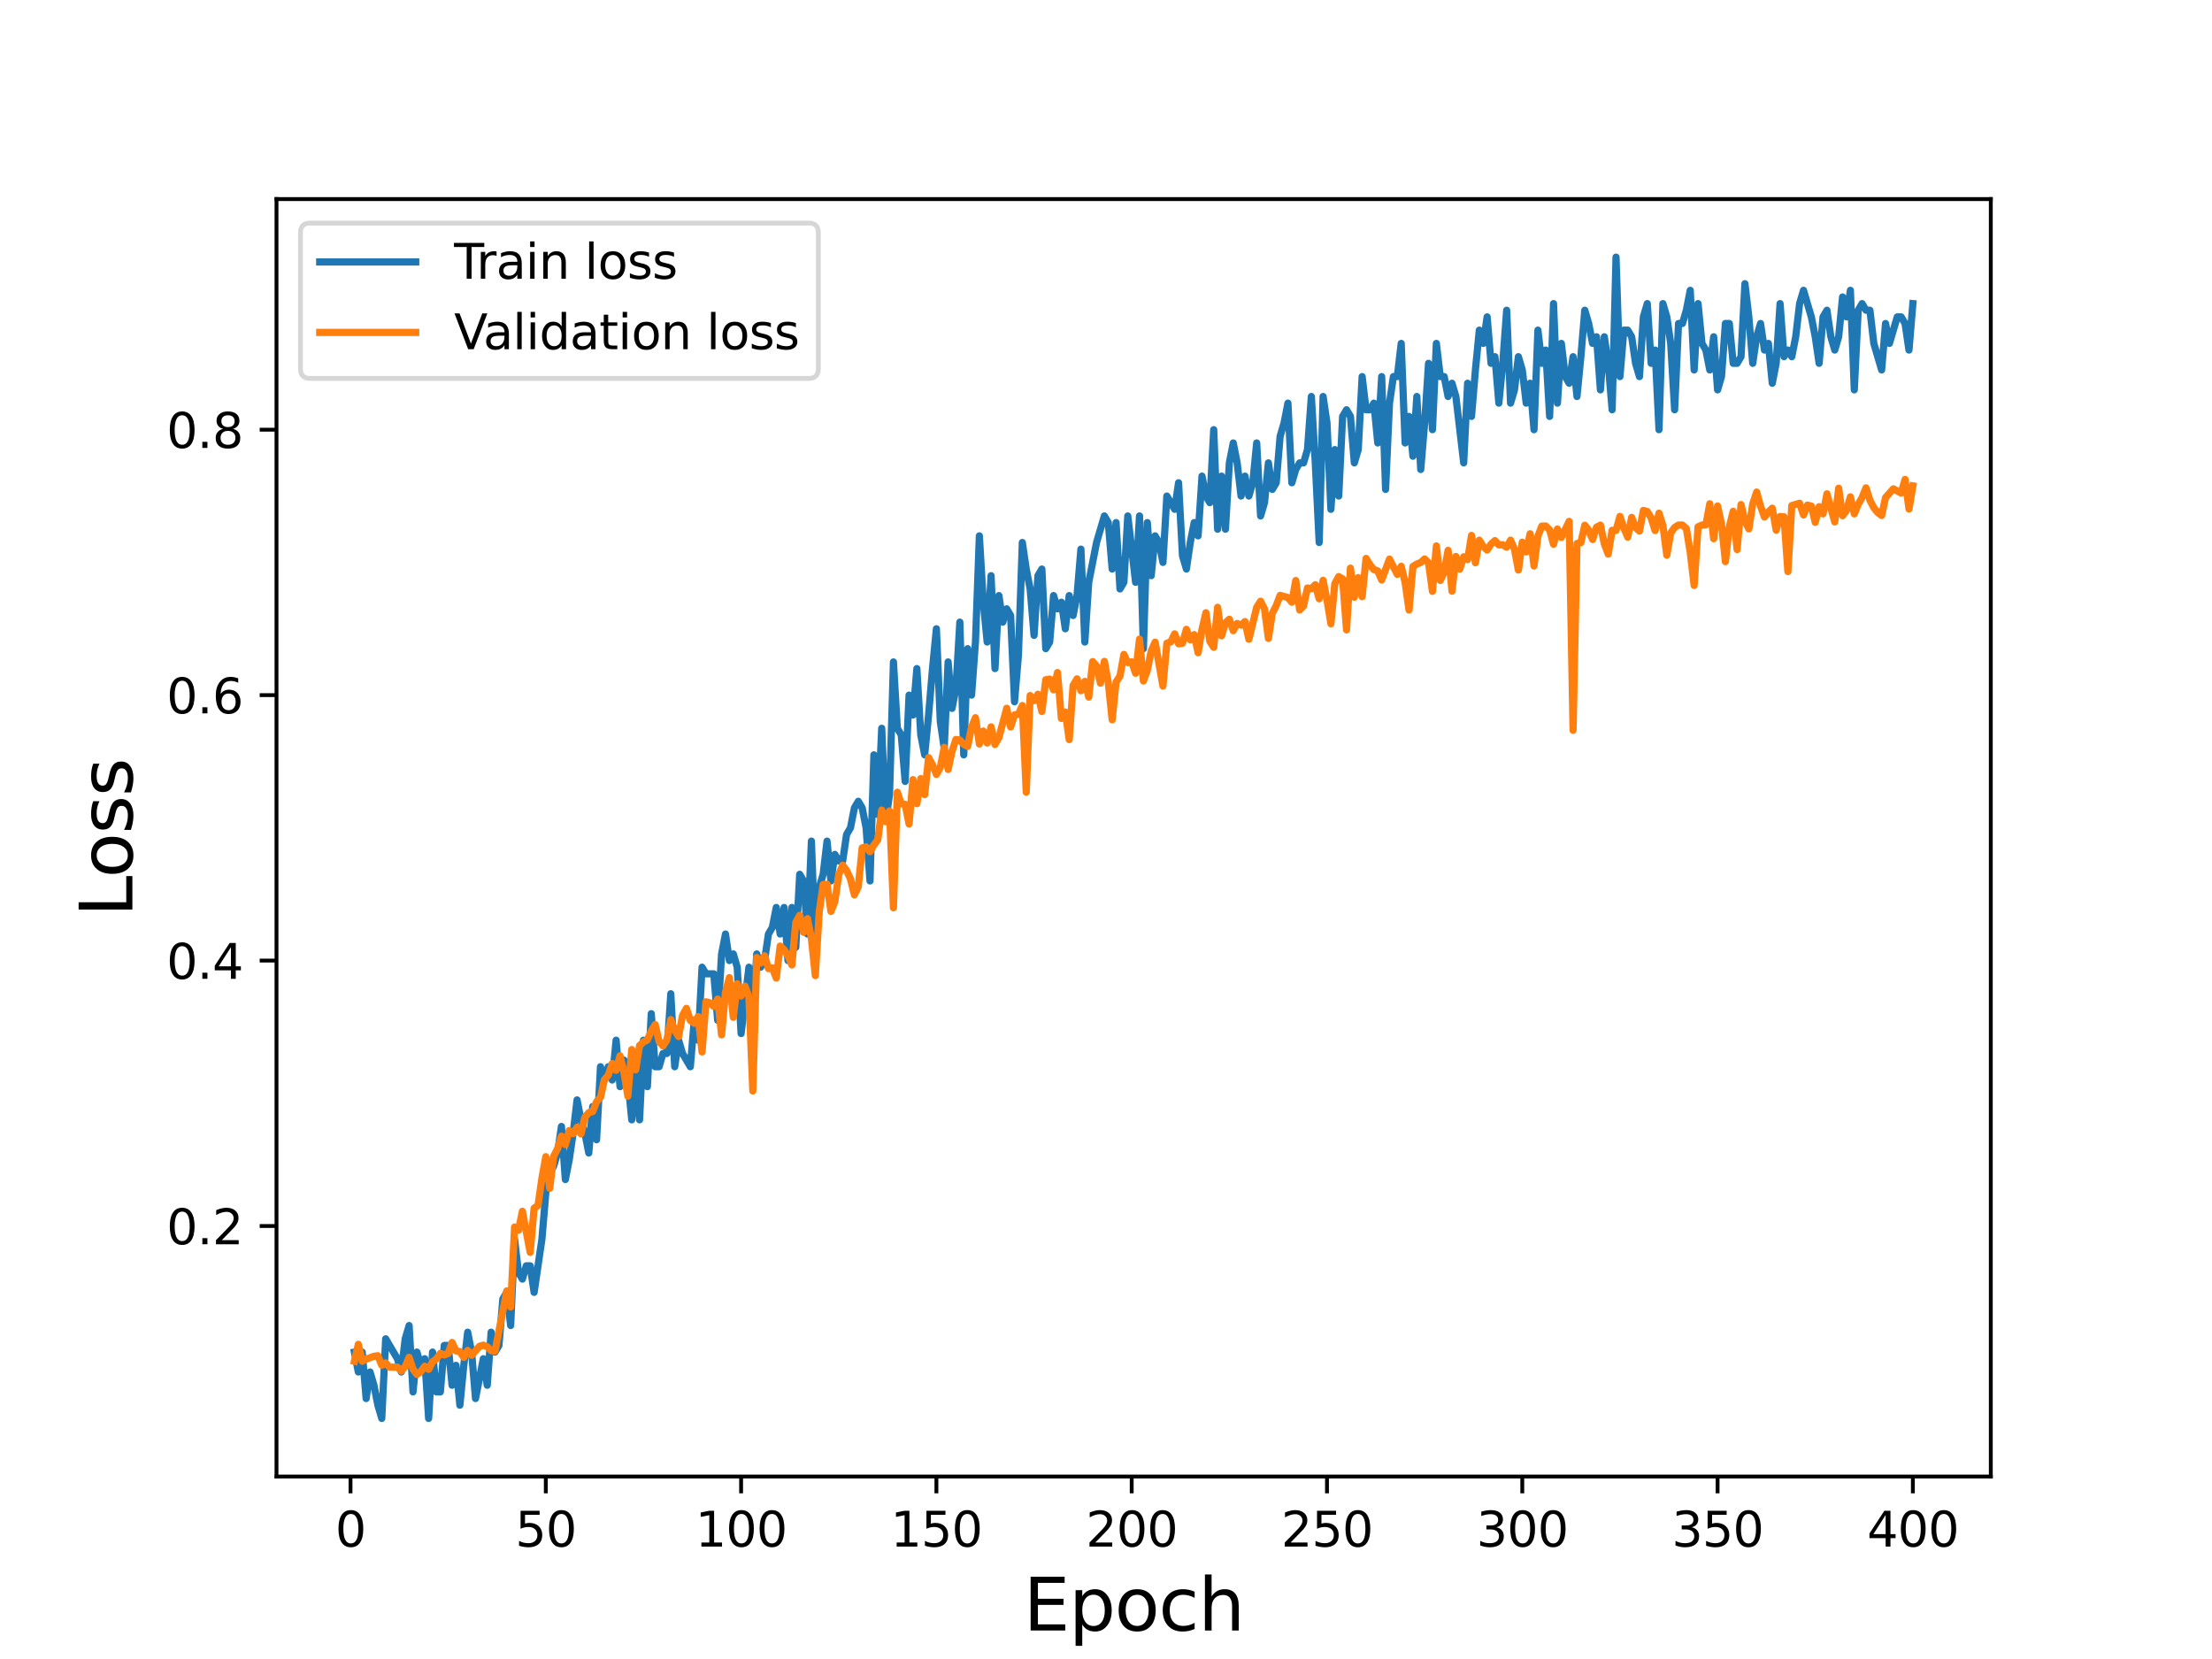 <?xml version="1.0" encoding="utf-8" standalone="no"?>
<!DOCTYPE svg PUBLIC "-//W3C//DTD SVG 1.1//EN"
  "http://www.w3.org/Graphics/SVG/1.1/DTD/svg11.dtd">
<svg height="345.6pt" version="1.1" viewBox="0 0 460.8 345.6" width="460.8pt" xmlns="http://www.w3.org/2000/svg" xmlns:xlink="http://www.w3.org/1999/xlink">
 <defs>
  <style type="text/css">*{stroke-linecap:butt;stroke-linejoin:round;}</style>
 </defs>
 <g id="figure_1">
  <g id="patch_1">
   <path d="M 0 345.6 
L 460.8 345.6 
L 460.8 0 
L 0 0 
z
" style="fill:#ffffff;"/>
  </g>
  <g id="axes_1">
   <g id="patch_2">
    <path d="M 57.6 307.584 
L 414.72 307.584 
L 414.72 41.472 
L 57.6 41.472 
z
" style="fill:#ffffff;"/>
   </g>
   <g id="matplotlib.axis_1">
    <g id="xtick_1">
     <g id="line2d_1">
      <defs>
       <path d="M 0 0 
L 0 3.5 
" id="mead94267e4" style="stroke:#000000;stroke-width:0.8;"/>
      </defs>
      <g>
       <use style="stroke:#000000;stroke-width:0.8;" x="73.019" xlink:href="#mead94267e4" y="307.584"/>
      </g>
     </g>
     <g id="text_1">
      <!-- 0 -->
      <g transform="translate(69.838 322.182)scale(0.1 -0.1)">
       <defs>
        <path d="M 2034 4250 
Q 1547 4250 1301 3770 
Q 1056 3291 1056 2328 
Q 1056 1369 1301 889 
Q 1547 409 2034 409 
Q 2525 409 2770 889 
Q 3016 1369 3016 2328 
Q 3016 3291 2770 3770 
Q 2525 4250 2034 4250 
z
M 2034 4750 
Q 2819 4750 3233 4129 
Q 3647 3509 3647 2328 
Q 3647 1150 3233 529 
Q 2819 -91 2034 -91 
Q 1250 -91 836 529 
Q 422 1150 422 2328 
Q 422 3509 836 4129 
Q 1250 4750 2034 4750 
z
" id="DejaVuSans-30" transform="scale(0.016)"/>
       </defs>
       <use xlink:href="#DejaVuSans-30"/>
      </g>
     </g>
    </g>
    <g id="xtick_2">
     <g id="line2d_2">
      <g>
       <use style="stroke:#000000;stroke-width:0.8;" x="113.703" xlink:href="#mead94267e4" y="307.584"/>
      </g>
     </g>
     <g id="text_2">
      <!-- 50 -->
      <g transform="translate(107.34 322.182)scale(0.1 -0.1)">
       <defs>
        <path d="M 691 4666 
L 3169 4666 
L 3169 4134 
L 1269 4134 
L 1269 2991 
Q 1406 3038 1543 3061 
Q 1681 3084 1819 3084 
Q 2600 3084 3056 2656 
Q 3513 2228 3513 1497 
Q 3513 744 3044 326 
Q 2575 -91 1722 -91 
Q 1428 -91 1123 -41 
Q 819 9 494 109 
L 494 744 
Q 775 591 1075 516 
Q 1375 441 1709 441 
Q 2250 441 2565 725 
Q 2881 1009 2881 1497 
Q 2881 1984 2565 2268 
Q 2250 2553 1709 2553 
Q 1456 2553 1204 2497 
Q 953 2441 691 2322 
L 691 4666 
z
" id="DejaVuSans-35" transform="scale(0.016)"/>
       </defs>
       <use xlink:href="#DejaVuSans-35"/>
       <use x="63.623" xlink:href="#DejaVuSans-30"/>
      </g>
     </g>
    </g>
    <g id="xtick_3">
     <g id="line2d_3">
      <g>
       <use style="stroke:#000000;stroke-width:0.8;" x="154.386" xlink:href="#mead94267e4" y="307.584"/>
      </g>
     </g>
     <g id="text_3">
      <!-- 100 -->
      <g transform="translate(144.842 322.182)scale(0.1 -0.1)">
       <defs>
        <path d="M 794 531 
L 1825 531 
L 1825 4091 
L 703 3866 
L 703 4441 
L 1819 4666 
L 2450 4666 
L 2450 531 
L 3481 531 
L 3481 0 
L 794 0 
L 794 531 
z
" id="DejaVuSans-31" transform="scale(0.016)"/>
       </defs>
       <use xlink:href="#DejaVuSans-31"/>
       <use x="63.623" xlink:href="#DejaVuSans-30"/>
       <use x="127.246" xlink:href="#DejaVuSans-30"/>
      </g>
     </g>
    </g>
    <g id="xtick_4">
     <g id="line2d_4">
      <g>
       <use style="stroke:#000000;stroke-width:0.8;" x="195.07" xlink:href="#mead94267e4" y="307.584"/>
      </g>
     </g>
     <g id="text_4">
      <!-- 150 -->
      <g transform="translate(185.526 322.182)scale(0.1 -0.1)">
       <use xlink:href="#DejaVuSans-31"/>
       <use x="63.623" xlink:href="#DejaVuSans-35"/>
       <use x="127.246" xlink:href="#DejaVuSans-30"/>
      </g>
     </g>
    </g>
    <g id="xtick_5">
     <g id="line2d_5">
      <g>
       <use style="stroke:#000000;stroke-width:0.8;" x="235.753" xlink:href="#mead94267e4" y="307.584"/>
      </g>
     </g>
     <g id="text_5">
      <!-- 200 -->
      <g transform="translate(226.209 322.182)scale(0.1 -0.1)">
       <defs>
        <path d="M 1228 531 
L 3431 531 
L 3431 0 
L 469 0 
L 469 531 
Q 828 903 1448 1529 
Q 2069 2156 2228 2338 
Q 2531 2678 2651 2914 
Q 2772 3150 2772 3378 
Q 2772 3750 2511 3984 
Q 2250 4219 1831 4219 
Q 1534 4219 1204 4116 
Q 875 4013 500 3803 
L 500 4441 
Q 881 4594 1212 4672 
Q 1544 4750 1819 4750 
Q 2544 4750 2975 4387 
Q 3406 4025 3406 3419 
Q 3406 3131 3298 2873 
Q 3191 2616 2906 2266 
Q 2828 2175 2409 1742 
Q 1991 1309 1228 531 
z
" id="DejaVuSans-32" transform="scale(0.016)"/>
       </defs>
       <use xlink:href="#DejaVuSans-32"/>
       <use x="63.623" xlink:href="#DejaVuSans-30"/>
       <use x="127.246" xlink:href="#DejaVuSans-30"/>
      </g>
     </g>
    </g>
    <g id="xtick_6">
     <g id="line2d_6">
      <g>
       <use style="stroke:#000000;stroke-width:0.8;" x="276.437" xlink:href="#mead94267e4" y="307.584"/>
      </g>
     </g>
     <g id="text_6">
      <!-- 250 -->
      <g transform="translate(266.893 322.182)scale(0.1 -0.1)">
       <use xlink:href="#DejaVuSans-32"/>
       <use x="63.623" xlink:href="#DejaVuSans-35"/>
       <use x="127.246" xlink:href="#DejaVuSans-30"/>
      </g>
     </g>
    </g>
    <g id="xtick_7">
     <g id="line2d_7">
      <g>
       <use style="stroke:#000000;stroke-width:0.8;" x="317.12" xlink:href="#mead94267e4" y="307.584"/>
      </g>
     </g>
     <g id="text_7">
      <!-- 300 -->
      <g transform="translate(307.576 322.182)scale(0.1 -0.1)">
       <defs>
        <path d="M 2597 2516 
Q 3050 2419 3304 2112 
Q 3559 1806 3559 1356 
Q 3559 666 3084 287 
Q 2609 -91 1734 -91 
Q 1441 -91 1130 -33 
Q 819 25 488 141 
L 488 750 
Q 750 597 1062 519 
Q 1375 441 1716 441 
Q 2309 441 2620 675 
Q 2931 909 2931 1356 
Q 2931 1769 2642 2001 
Q 2353 2234 1838 2234 
L 1294 2234 
L 1294 2753 
L 1863 2753 
Q 2328 2753 2575 2939 
Q 2822 3125 2822 3475 
Q 2822 3834 2567 4026 
Q 2313 4219 1838 4219 
Q 1578 4219 1281 4162 
Q 984 4106 628 3988 
L 628 4550 
Q 988 4650 1302 4700 
Q 1616 4750 1894 4750 
Q 2613 4750 3031 4423 
Q 3450 4097 3450 3541 
Q 3450 3153 3228 2886 
Q 3006 2619 2597 2516 
z
" id="DejaVuSans-33" transform="scale(0.016)"/>
       </defs>
       <use xlink:href="#DejaVuSans-33"/>
       <use x="63.623" xlink:href="#DejaVuSans-30"/>
       <use x="127.246" xlink:href="#DejaVuSans-30"/>
      </g>
     </g>
    </g>
    <g id="xtick_8">
     <g id="line2d_8">
      <g>
       <use style="stroke:#000000;stroke-width:0.8;" x="357.804" xlink:href="#mead94267e4" y="307.584"/>
      </g>
     </g>
     <g id="text_8">
      <!-- 350 -->
      <g transform="translate(348.26 322.182)scale(0.1 -0.1)">
       <use xlink:href="#DejaVuSans-33"/>
       <use x="63.623" xlink:href="#DejaVuSans-35"/>
       <use x="127.246" xlink:href="#DejaVuSans-30"/>
      </g>
     </g>
    </g>
    <g id="xtick_9">
     <g id="line2d_9">
      <g>
       <use style="stroke:#000000;stroke-width:0.8;" x="398.487" xlink:href="#mead94267e4" y="307.584"/>
      </g>
     </g>
     <g id="text_9">
      <!-- 400 -->
      <g transform="translate(388.944 322.182)scale(0.1 -0.1)">
       <defs>
        <path d="M 2419 4116 
L 825 1625 
L 2419 1625 
L 2419 4116 
z
M 2253 4666 
L 3047 4666 
L 3047 1625 
L 3713 1625 
L 3713 1100 
L 3047 1100 
L 3047 0 
L 2419 0 
L 2419 1100 
L 313 1100 
L 313 1709 
L 2253 4666 
z
" id="DejaVuSans-34" transform="scale(0.016)"/>
       </defs>
       <use xlink:href="#DejaVuSans-34"/>
       <use x="63.623" xlink:href="#DejaVuSans-30"/>
       <use x="127.246" xlink:href="#DejaVuSans-30"/>
      </g>
     </g>
    </g>
    <g id="text_10">
     <!-- Epoch -->
     <g transform="translate(213.194 339.66)scale(0.15 -0.15)">
      <defs>
       <path d="M 628 4666 
L 3578 4666 
L 3578 4134 
L 1259 4134 
L 1259 2753 
L 3481 2753 
L 3481 2222 
L 1259 2222 
L 1259 531 
L 3634 531 
L 3634 0 
L 628 0 
L 628 4666 
z
" id="DejaVuSans-45" transform="scale(0.016)"/>
       <path d="M 1159 525 
L 1159 -1331 
L 581 -1331 
L 581 3500 
L 1159 3500 
L 1159 2969 
Q 1341 3281 1617 3432 
Q 1894 3584 2278 3584 
Q 2916 3584 3314 3078 
Q 3713 2572 3713 1747 
Q 3713 922 3314 415 
Q 2916 -91 2278 -91 
Q 1894 -91 1617 61 
Q 1341 213 1159 525 
z
M 3116 1747 
Q 3116 2381 2855 2742 
Q 2594 3103 2138 3103 
Q 1681 3103 1420 2742 
Q 1159 2381 1159 1747 
Q 1159 1113 1420 752 
Q 1681 391 2138 391 
Q 2594 391 2855 752 
Q 3116 1113 3116 1747 
z
" id="DejaVuSans-70" transform="scale(0.016)"/>
       <path d="M 1959 3097 
Q 1497 3097 1228 2736 
Q 959 2375 959 1747 
Q 959 1119 1226 758 
Q 1494 397 1959 397 
Q 2419 397 2687 759 
Q 2956 1122 2956 1747 
Q 2956 2369 2687 2733 
Q 2419 3097 1959 3097 
z
M 1959 3584 
Q 2709 3584 3137 3096 
Q 3566 2609 3566 1747 
Q 3566 888 3137 398 
Q 2709 -91 1959 -91 
Q 1206 -91 779 398 
Q 353 888 353 1747 
Q 353 2609 779 3096 
Q 1206 3584 1959 3584 
z
" id="DejaVuSans-6f" transform="scale(0.016)"/>
       <path d="M 3122 3366 
L 3122 2828 
Q 2878 2963 2633 3030 
Q 2388 3097 2138 3097 
Q 1578 3097 1268 2742 
Q 959 2388 959 1747 
Q 959 1106 1268 751 
Q 1578 397 2138 397 
Q 2388 397 2633 464 
Q 2878 531 3122 666 
L 3122 134 
Q 2881 22 2623 -34 
Q 2366 -91 2075 -91 
Q 1284 -91 818 406 
Q 353 903 353 1747 
Q 353 2603 823 3093 
Q 1294 3584 2113 3584 
Q 2378 3584 2631 3529 
Q 2884 3475 3122 3366 
z
" id="DejaVuSans-63" transform="scale(0.016)"/>
       <path d="M 3513 2113 
L 3513 0 
L 2938 0 
L 2938 2094 
Q 2938 2591 2744 2837 
Q 2550 3084 2163 3084 
Q 1697 3084 1428 2787 
Q 1159 2491 1159 1978 
L 1159 0 
L 581 0 
L 581 4863 
L 1159 4863 
L 1159 2956 
Q 1366 3272 1645 3428 
Q 1925 3584 2291 3584 
Q 2894 3584 3203 3211 
Q 3513 2838 3513 2113 
z
" id="DejaVuSans-68" transform="scale(0.016)"/>
      </defs>
      <use xlink:href="#DejaVuSans-45"/>
      <use x="63.184" xlink:href="#DejaVuSans-70"/>
      <use x="126.66" xlink:href="#DejaVuSans-6f"/>
      <use x="187.842" xlink:href="#DejaVuSans-63"/>
      <use x="242.822" xlink:href="#DejaVuSans-68"/>
     </g>
    </g>
   </g>
   <g id="matplotlib.axis_2">
    <g id="ytick_1">
     <g id="line2d_10">
      <defs>
       <path d="M 0 0 
L -3.5 0 
" id="m41ed17e9b6" style="stroke:#000000;stroke-width:0.8;"/>
      </defs>
      <g>
       <use style="stroke:#000000;stroke-width:0.8;" x="57.6" xlink:href="#m41ed17e9b6" y="255.398"/>
      </g>
     </g>
     <g id="text_11">
      <!-- 0.2 -->
      <g transform="translate(34.697 259.198)scale(0.1 -0.1)">
       <defs>
        <path d="M 684 794 
L 1344 794 
L 1344 0 
L 684 0 
L 684 794 
z
" id="DejaVuSans-2e" transform="scale(0.016)"/>
       </defs>
       <use xlink:href="#DejaVuSans-30"/>
       <use x="63.623" xlink:href="#DejaVuSans-2e"/>
       <use x="95.41" xlink:href="#DejaVuSans-32"/>
      </g>
     </g>
    </g>
    <g id="ytick_2">
     <g id="line2d_11">
      <g>
       <use style="stroke:#000000;stroke-width:0.8;" x="57.6" xlink:href="#m41ed17e9b6" y="200.102"/>
      </g>
     </g>
     <g id="text_12">
      <!-- 0.4 -->
      <g transform="translate(34.697 203.902)scale(0.1 -0.1)">
       <use xlink:href="#DejaVuSans-30"/>
       <use x="63.623" xlink:href="#DejaVuSans-2e"/>
       <use x="95.41" xlink:href="#DejaVuSans-34"/>
      </g>
     </g>
    </g>
    <g id="ytick_3">
     <g id="line2d_12">
      <g>
       <use style="stroke:#000000;stroke-width:0.8;" x="57.6" xlink:href="#m41ed17e9b6" y="144.806"/>
      </g>
     </g>
     <g id="text_13">
      <!-- 0.6 -->
      <g transform="translate(34.697 148.606)scale(0.1 -0.1)">
       <defs>
        <path d="M 2113 2584 
Q 1688 2584 1439 2293 
Q 1191 2003 1191 1497 
Q 1191 994 1439 701 
Q 1688 409 2113 409 
Q 2538 409 2786 701 
Q 3034 994 3034 1497 
Q 3034 2003 2786 2293 
Q 2538 2584 2113 2584 
z
M 3366 4563 
L 3366 3988 
Q 3128 4100 2886 4159 
Q 2644 4219 2406 4219 
Q 1781 4219 1451 3797 
Q 1122 3375 1075 2522 
Q 1259 2794 1537 2939 
Q 1816 3084 2150 3084 
Q 2853 3084 3261 2657 
Q 3669 2231 3669 1497 
Q 3669 778 3244 343 
Q 2819 -91 2113 -91 
Q 1303 -91 875 529 
Q 447 1150 447 2328 
Q 447 3434 972 4092 
Q 1497 4750 2381 4750 
Q 2619 4750 2861 4703 
Q 3103 4656 3366 4563 
z
" id="DejaVuSans-36" transform="scale(0.016)"/>
       </defs>
       <use xlink:href="#DejaVuSans-30"/>
       <use x="63.623" xlink:href="#DejaVuSans-2e"/>
       <use x="95.41" xlink:href="#DejaVuSans-36"/>
      </g>
     </g>
    </g>
    <g id="ytick_4">
     <g id="line2d_13">
      <g>
       <use style="stroke:#000000;stroke-width:0.8;" x="57.6" xlink:href="#m41ed17e9b6" y="89.51"/>
      </g>
     </g>
     <g id="text_14">
      <!-- 0.8 -->
      <g transform="translate(34.697 93.31)scale(0.1 -0.1)">
       <defs>
        <path d="M 2034 2216 
Q 1584 2216 1326 1975 
Q 1069 1734 1069 1313 
Q 1069 891 1326 650 
Q 1584 409 2034 409 
Q 2484 409 2743 651 
Q 3003 894 3003 1313 
Q 3003 1734 2745 1975 
Q 2488 2216 2034 2216 
z
M 1403 2484 
Q 997 2584 770 2862 
Q 544 3141 544 3541 
Q 544 4100 942 4425 
Q 1341 4750 2034 4750 
Q 2731 4750 3128 4425 
Q 3525 4100 3525 3541 
Q 3525 3141 3298 2862 
Q 3072 2584 2669 2484 
Q 3125 2378 3379 2068 
Q 3634 1759 3634 1313 
Q 3634 634 3220 271 
Q 2806 -91 2034 -91 
Q 1263 -91 848 271 
Q 434 634 434 1313 
Q 434 1759 690 2068 
Q 947 2378 1403 2484 
z
M 1172 3481 
Q 1172 3119 1398 2916 
Q 1625 2713 2034 2713 
Q 2441 2713 2670 2916 
Q 2900 3119 2900 3481 
Q 2900 3844 2670 4047 
Q 2441 4250 2034 4250 
Q 1625 4250 1398 4047 
Q 1172 3844 1172 3481 
z
" id="DejaVuSans-38" transform="scale(0.016)"/>
       </defs>
       <use xlink:href="#DejaVuSans-30"/>
       <use x="63.623" xlink:href="#DejaVuSans-2e"/>
       <use x="95.41" xlink:href="#DejaVuSans-38"/>
      </g>
     </g>
    </g>
    <g id="text_15">
     <!-- Loss -->
     <g transform="translate(27.577 190.979)rotate(-90)scale(0.15 -0.15)">
      <defs>
       <path d="M 628 4666 
L 1259 4666 
L 1259 531 
L 3531 531 
L 3531 0 
L 628 0 
L 628 4666 
z
" id="DejaVuSans-4c" transform="scale(0.016)"/>
       <path d="M 2834 3397 
L 2834 2853 
Q 2591 2978 2328 3040 
Q 2066 3103 1784 3103 
Q 1356 3103 1142 2972 
Q 928 2841 928 2578 
Q 928 2378 1081 2264 
Q 1234 2150 1697 2047 
L 1894 2003 
Q 2506 1872 2764 1633 
Q 3022 1394 3022 966 
Q 3022 478 2636 193 
Q 2250 -91 1575 -91 
Q 1294 -91 989 -36 
Q 684 19 347 128 
L 347 722 
Q 666 556 975 473 
Q 1284 391 1588 391 
Q 1994 391 2212 530 
Q 2431 669 2431 922 
Q 2431 1156 2273 1281 
Q 2116 1406 1581 1522 
L 1381 1569 
Q 847 1681 609 1914 
Q 372 2147 372 2553 
Q 372 3047 722 3315 
Q 1072 3584 1716 3584 
Q 2034 3584 2315 3537 
Q 2597 3491 2834 3397 
z
" id="DejaVuSans-73" transform="scale(0.016)"/>
      </defs>
      <use xlink:href="#DejaVuSans-4c"/>
      <use x="53.963" xlink:href="#DejaVuSans-6f"/>
      <use x="115.145" xlink:href="#DejaVuSans-73"/>
      <use x="167.244" xlink:href="#DejaVuSans-73"/>
     </g>
    </g>
   </g>
   <g id="line2d_14">
    <path clip-path="url(#pabfe54bd74)" d="M 73.833 281.664 
L 74.646 285.811 
L 75.46 281.664 
L 76.274 291.341 
L 77.087 285.811 
L 77.901 288.576 
L 78.715 292.723 
L 79.528 295.488 
L 80.342 278.899 
L 82.783 283.046 
L 83.597 285.811 
L 84.41 278.899 
L 85.224 276.134 
L 86.038 289.958 
L 86.851 281.664 
L 87.665 284.429 
L 88.479 283.046 
L 89.292 295.488 
L 90.106 281.664 
L 90.92 289.958 
L 91.733 289.958 
L 92.547 280.282 
L 93.361 280.282 
L 94.174 288.576 
L 94.988 284.429 
L 95.802 292.723 
L 96.616 284.429 
L 97.429 277.517 
L 98.243 281.664 
L 99.057 291.341 
L 100.684 283.046 
L 101.498 288.576 
L 102.311 277.517 
L 103.125 281.664 
L 103.939 280.282 
L 104.752 270.605 
L 105.566 269.222 
L 106.38 276.134 
L 107.193 258.163 
L 108.007 265.075 
L 108.821 266.458 
L 109.634 263.693 
L 110.448 263.693 
L 111.262 269.222 
L 112.889 258.163 
L 113.703 248.486 
L 114.516 244.339 
L 115.33 242.957 
L 116.144 240.192 
L 116.957 234.662 
L 117.771 245.722 
L 118.585 241.574 
L 119.398 236.045 
L 120.212 229.133 
L 121.026 233.28 
L 121.839 236.045 
L 122.653 240.192 
L 123.467 230.515 
L 124.28 237.427 
L 125.094 222.221 
L 125.908 224.986 
L 126.721 222.221 
L 127.535 224.986 
L 128.349 216.691 
L 129.162 226.368 
L 129.976 220.838 
L 130.79 224.986 
L 131.603 233.28 
L 132.417 222.221 
L 133.231 233.28 
L 134.044 216.691 
L 134.858 226.368 
L 135.672 211.162 
L 136.485 222.221 
L 137.299 222.221 
L 138.113 219.456 
L 138.926 219.456 
L 139.74 207.014 
L 140.554 222.221 
L 141.367 216.691 
L 142.181 219.456 
L 143.808 222.221 
L 144.622 212.544 
L 145.436 216.691 
L 146.249 201.485 
L 147.063 202.867 
L 148.69 202.867 
L 149.504 212.544 
L 150.318 198.72 
L 151.131 194.573 
L 151.945 200.102 
L 152.759 198.72 
L 153.572 201.485 
L 154.386 215.309 
L 156.013 201.485 
L 156.827 212.544 
L 157.641 198.72 
L 158.454 201.485 
L 159.268 200.102 
L 160.082 194.573 
L 160.895 193.19 
L 161.709 189.043 
L 162.523 194.573 
L 163.336 189.043 
L 164.15 200.102 
L 164.964 189.043 
L 165.777 197.338 
L 166.591 182.131 
L 167.405 183.514 
L 168.219 194.573 
L 169.032 175.219 
L 169.846 197.338 
L 170.66 184.896 
L 171.473 182.131 
L 172.287 175.219 
L 173.101 183.514 
L 173.914 177.984 
L 174.728 179.366 
L 175.542 179.366 
L 176.355 173.837 
L 177.169 172.454 
L 177.983 168.307 
L 178.796 166.925 
L 179.61 168.307 
L 180.424 172.454 
L 181.237 183.514 
L 182.051 157.248 
L 182.865 169.69 
L 183.678 151.718 
L 184.492 171.072 
L 185.306 165.542 
L 186.119 137.894 
L 186.933 151.718 
L 187.747 153.101 
L 188.56 162.778 
L 189.374 144.806 
L 190.188 148.954 
L 191.001 139.277 
L 191.815 153.101 
L 192.629 157.248 
L 193.442 148.954 
L 194.256 139.277 
L 195.07 130.982 
L 195.883 150.336 
L 196.697 155.866 
L 197.511 137.894 
L 198.324 147.571 
L 199.138 143.424 
L 199.952 129.6 
L 200.765 157.248 
L 201.579 135.13 
L 202.393 144.806 
L 203.206 133.747 
L 204.02 111.629 
L 204.834 125.453 
L 205.647 133.747 
L 206.461 119.923 
L 207.275 139.277 
L 208.088 124.07 
L 208.902 129.6 
L 209.716 126.835 
L 210.529 128.218 
L 211.343 146.189 
L 212.157 136.512 
L 212.97 113.011 
L 213.784 118.541 
L 214.598 122.688 
L 215.411 132.365 
L 216.225 119.923 
L 217.039 118.541 
L 217.852 135.13 
L 218.666 133.747 
L 219.48 124.07 
L 220.293 126.835 
L 221.107 125.453 
L 221.921 130.982 
L 222.734 124.07 
L 223.548 128.218 
L 224.362 124.07 
L 225.175 114.394 
L 225.989 133.747 
L 226.803 121.306 
L 228.43 113.011 
L 230.057 107.482 
L 230.871 108.864 
L 231.685 118.541 
L 232.498 108.864 
L 233.312 122.688 
L 234.126 121.306 
L 234.939 107.482 
L 236.567 121.306 
L 237.381 107.482 
L 238.194 135.13 
L 239.008 108.864 
L 239.822 119.923 
L 240.635 111.629 
L 241.449 113.011 
L 242.263 117.158 
L 243.076 103.334 
L 244.704 106.099 
L 245.517 100.57 
L 246.331 115.776 
L 247.145 118.541 
L 247.958 113.011 
L 248.772 108.864 
L 249.586 111.629 
L 250.399 99.187 
L 251.213 103.334 
L 252.027 104.717 
L 252.84 89.51 
L 253.654 110.246 
L 254.468 99.187 
L 255.281 110.246 
L 256.095 96.422 
L 256.909 92.275 
L 257.722 96.422 
L 258.536 103.334 
L 259.35 99.187 
L 260.163 103.334 
L 260.977 100.57 
L 261.791 92.275 
L 262.604 107.482 
L 263.418 104.717 
L 264.232 96.422 
L 265.045 101.952 
L 265.859 100.57 
L 266.673 90.893 
L 267.486 88.128 
L 268.3 83.981 
L 269.114 100.57 
L 269.927 97.805 
L 270.741 96.422 
L 271.555 96.422 
L 272.368 93.658 
L 273.182 82.598 
L 273.996 96.422 
L 274.809 113.011 
L 275.623 82.598 
L 276.437 88.128 
L 277.25 106.099 
L 278.064 93.658 
L 278.878 103.334 
L 279.691 86.746 
L 280.505 85.363 
L 281.319 86.746 
L 282.132 96.422 
L 282.946 93.658 
L 283.76 78.451 
L 284.573 85.363 
L 285.387 85.363 
L 286.201 83.981 
L 287.014 92.275 
L 287.828 78.451 
L 288.642 101.952 
L 289.455 83.981 
L 290.269 78.451 
L 291.083 78.451 
L 291.896 71.539 
L 292.71 92.275 
L 293.524 86.746 
L 294.337 95.04 
L 295.151 82.598 
L 295.965 97.805 
L 296.778 88.128 
L 297.592 75.686 
L 298.406 89.51 
L 299.219 71.539 
L 300.033 78.451 
L 300.847 78.451 
L 301.66 82.598 
L 302.474 79.834 
L 303.288 82.598 
L 304.915 96.422 
L 305.729 79.834 
L 306.543 86.746 
L 307.356 77.069 
L 308.17 68.774 
L 308.984 71.539 
L 309.797 66.01 
L 310.611 75.686 
L 311.425 74.304 
L 312.238 83.981 
L 313.052 75.686 
L 313.866 64.627 
L 314.679 83.981 
L 315.493 81.216 
L 316.307 74.304 
L 317.12 77.069 
L 317.934 83.981 
L 318.748 79.834 
L 319.561 89.51 
L 320.375 68.774 
L 321.189 75.686 
L 322.002 72.922 
L 322.816 86.746 
L 323.63 63.245 
L 324.443 83.981 
L 325.257 71.539 
L 326.071 78.451 
L 326.884 79.834 
L 327.698 74.304 
L 328.512 82.598 
L 329.325 74.304 
L 330.139 64.627 
L 330.953 67.392 
L 331.766 71.539 
L 332.58 70.157 
L 333.394 81.216 
L 334.207 70.157 
L 335.021 75.686 
L 335.835 85.363 
L 336.648 53.568 
L 337.462 78.451 
L 338.276 68.774 
L 339.089 68.774 
L 339.903 70.157 
L 340.717 75.686 
L 341.53 78.451 
L 342.344 66.01 
L 343.158 63.245 
L 343.971 75.686 
L 344.785 72.922 
L 345.599 89.51 
L 346.412 63.245 
L 347.226 66.01 
L 348.04 71.539 
L 348.853 85.363 
L 349.667 67.392 
L 350.481 67.392 
L 351.294 64.627 
L 352.108 60.48 
L 352.922 77.069 
L 353.735 63.245 
L 354.549 71.539 
L 355.363 72.922 
L 356.176 77.069 
L 356.99 70.157 
L 357.804 81.216 
L 358.617 78.451 
L 359.431 67.392 
L 360.245 67.392 
L 361.058 75.686 
L 361.872 75.686 
L 362.686 74.304 
L 363.499 59.098 
L 364.313 66.01 
L 365.127 75.686 
L 365.94 70.157 
L 366.754 67.392 
L 367.568 72.922 
L 368.381 71.539 
L 369.195 79.834 
L 370.009 75.686 
L 370.822 63.245 
L 371.636 74.304 
L 372.45 72.922 
L 373.263 74.304 
L 374.077 70.157 
L 374.891 63.245 
L 375.704 60.48 
L 377.332 66.01 
L 378.146 70.157 
L 378.959 75.686 
L 379.773 66.01 
L 380.587 64.627 
L 381.4 70.157 
L 382.214 72.922 
L 383.028 70.157 
L 383.841 61.862 
L 384.655 66.01 
L 385.469 60.48 
L 386.282 81.216 
L 387.096 64.627 
L 387.91 63.245 
L 388.723 64.627 
L 389.537 64.627 
L 390.351 71.539 
L 391.978 77.069 
L 392.792 67.392 
L 393.605 71.539 
L 395.233 66.01 
L 396.046 66.01 
L 396.86 67.392 
L 397.674 72.922 
L 398.487 63.245 
L 398.487 63.245 
" style="fill:none;stroke:#1f77b4;stroke-linecap:square;stroke-width:1.5;"/>
   </g>
   <g id="line2d_15">
    <path clip-path="url(#pabfe54bd74)" d="M 73.833 283.576 
L 74.646 280.051 
L 75.46 283.576 
L 76.274 283.139 
L 77.901 282.54 
L 78.715 282.424 
L 79.528 284.406 
L 80.342 283.922 
L 81.156 284.797 
L 82.783 284.797 
L 83.597 285.627 
L 84.41 284.659 
L 85.224 282.77 
L 86.038 285.212 
L 86.851 286.318 
L 87.665 285.742 
L 88.479 284.613 
L 89.292 285.258 
L 90.106 283.668 
L 90.92 283.092 
L 91.733 281.94 
L 92.547 282.263 
L 93.361 281.94 
L 94.174 279.66 
L 94.988 281.411 
L 95.802 281.549 
L 96.616 282.793 
L 97.429 281.318 
L 98.243 282.332 
L 99.87 280.466 
L 100.684 280.212 
L 101.498 280.558 
L 102.311 281.364 
L 103.125 281.457 
L 105.566 268.923 
L 106.38 272.264 
L 107.193 255.606 
L 108.007 256.297 
L 108.821 252.334 
L 110.448 260.882 
L 111.262 251.689 
L 112.075 251.136 
L 112.889 245.468 
L 113.703 240.952 
L 114.516 247.542 
L 115.33 240.906 
L 116.144 239.293 
L 116.957 236.69 
L 117.771 238.441 
L 118.585 235.515 
L 119.398 236.16 
L 120.212 234.824 
L 121.026 236.206 
L 121.839 232.75 
L 122.653 231.782 
L 123.467 231.552 
L 124.28 229.501 
L 125.094 228.58 
L 125.908 224.94 
L 126.721 223.972 
L 127.535 221.553 
L 128.349 222.958 
L 129.162 219.94 
L 129.976 223.35 
L 130.79 228.349 
L 131.603 218.65 
L 132.417 222.866 
L 133.231 217.82 
L 134.044 217.06 
L 134.858 216.645 
L 135.672 214.779 
L 136.485 213.443 
L 137.299 216.968 
L 138.113 217.889 
L 138.926 216.622 
L 139.74 212.406 
L 140.554 214.595 
L 141.367 215.931 
L 142.181 211.53 
L 142.995 210.056 
L 143.808 212.567 
L 144.622 213.166 
L 145.436 211.761 
L 146.249 219.133 
L 147.063 208.696 
L 147.877 208.904 
L 148.69 209.664 
L 149.504 208.12 
L 150.318 215.585 
L 151.131 206.715 
L 151.945 203.651 
L 152.759 211.922 
L 153.572 204.941 
L 154.386 207.475 
L 155.2 205.448 
L 156.013 207.683 
L 156.827 227.267 
L 157.641 199.48 
L 158.454 200.609 
L 159.268 199.112 
L 160.082 201.784 
L 160.895 201.623 
L 161.709 203.743 
L 162.523 197.084 
L 163.336 197.844 
L 164.15 199.089 
L 164.964 201.024 
L 165.777 192.154 
L 166.591 190.679 
L 167.405 194.204 
L 168.219 191.37 
L 169.032 195.54 
L 169.846 203.236 
L 170.66 189.919 
L 171.473 184.274 
L 172.287 184.205 
L 173.101 189.873 
L 173.914 187.822 
L 174.728 182.223 
L 175.542 180.242 
L 176.355 181.325 
L 177.169 183.099 
L 177.983 186.417 
L 178.796 184.712 
L 179.61 176.625 
L 180.424 176.417 
L 181.237 177.431 
L 182.051 176.026 
L 182.865 174.943 
L 183.678 168.745 
L 184.492 171.164 
L 185.306 168.929 
L 186.119 189.112 
L 186.933 165.036 
L 187.747 167.455 
L 188.56 167.57 
L 189.374 171.648 
L 190.188 162.409 
L 191.001 167.432 
L 191.815 162.202 
L 192.629 165.542 
L 193.442 157.824 
L 194.256 159.299 
L 195.07 161.326 
L 195.883 159.875 
L 196.697 155.681 
L 197.511 160.289 
L 198.324 156.511 
L 199.138 154.045 
L 199.952 154.161 
L 200.765 155.059 
L 201.579 155.497 
L 202.393 151.442 
L 203.206 149.507 
L 204.02 154.99 
L 204.834 152.294 
L 205.647 154.783 
L 206.461 151.419 
L 207.275 155.082 
L 208.088 153.654 
L 209.716 147.548 
L 210.529 151.442 
L 211.343 148.931 
L 212.157 148.792 
L 212.97 146.972 
L 213.784 165.036 
L 214.598 144.899 
L 215.411 145.958 
L 216.225 144.622 
L 217.039 148.216 
L 217.852 141.604 
L 218.666 141.466 
L 219.48 143.7 
L 220.293 140.106 
L 221.107 149.668 
L 221.921 148.332 
L 222.734 154.068 
L 223.548 142.779 
L 224.362 141.42 
L 225.175 143.885 
L 225.989 141.949 
L 226.803 145.221 
L 227.616 137.825 
L 228.43 138.747 
L 229.244 142.318 
L 230.057 137.779 
L 230.871 142.157 
L 231.685 149.944 
L 232.498 142.065 
L 233.312 140.844 
L 234.126 136.328 
L 234.939 138.033 
L 235.753 137.871 
L 236.567 140.244 
L 237.381 133.148 
L 238.194 141.857 
L 239.008 139.668 
L 239.822 135.59 
L 240.635 133.77 
L 242.263 142.917 
L 243.076 134.001 
L 243.89 133.724 
L 244.704 132.042 
L 245.517 134.116 
L 246.331 134.001 
L 247.145 131.098 
L 247.958 133.286 
L 248.772 132.204 
L 249.586 135.982 
L 250.399 131.098 
L 251.213 127.642 
L 252.027 133.586 
L 252.84 134.853 
L 253.654 126.513 
L 254.468 132.457 
L 255.281 129.738 
L 256.095 129.001 
L 256.909 131.374 
L 257.722 129.876 
L 258.536 130.245 
L 259.35 129.485 
L 260.163 133.171 
L 261.791 126.513 
L 262.604 125.245 
L 263.418 126.858 
L 264.232 132.987 
L 265.045 127.757 
L 265.859 126.167 
L 266.673 124.024 
L 268.3 124.485 
L 269.114 125.453 
L 269.927 120.937 
L 270.741 127.066 
L 271.555 126.213 
L 272.368 122.481 
L 273.182 122.642 
L 273.996 121.812 
L 274.809 124.739 
L 275.623 120.891 
L 276.437 124.992 
L 277.25 129.946 
L 278.064 121.605 
L 278.878 120.108 
L 279.691 120.591 
L 280.505 131.213 
L 281.319 118.356 
L 282.132 124.416 
L 282.946 120.315 
L 283.76 124.301 
L 284.573 116.329 
L 285.387 117.642 
L 286.201 118.656 
L 287.014 118.932 
L 287.828 120.822 
L 289.455 116.467 
L 291.083 119.647 
L 291.896 117.965 
L 292.71 121.329 
L 293.524 127.066 
L 294.337 118.011 
L 295.151 117.504 
L 295.965 117.181 
L 296.778 116.444 
L 297.592 117.251 
L 298.406 123.195 
L 299.219 113.725 
L 300.033 120.914 
L 300.847 119.186 
L 301.66 114.647 
L 302.474 123.149 
L 303.288 115.914 
L 304.101 118.564 
L 304.915 115.983 
L 305.729 116.582 
L 306.543 111.537 
L 307.356 117.228 
L 308.17 112.527 
L 308.984 113.841 
L 309.797 114.578 
L 310.611 113.357 
L 311.425 112.62 
L 312.238 113.518 
L 313.052 113.472 
L 313.866 114.002 
L 314.679 112.527 
L 315.493 114.44 
L 316.307 118.748 
L 317.12 112.942 
L 317.934 114.97 
L 318.748 111.191 
L 319.561 117.896 
L 320.375 111.698 
L 321.189 109.601 
L 322.002 109.578 
L 322.816 110.385 
L 323.63 113.38 
L 324.443 110.2 
L 325.257 111.951 
L 326.884 108.611 
L 327.698 152.133 
L 328.512 113.219 
L 329.325 113.034 
L 330.139 109.417 
L 330.953 110.431 
L 331.766 112.389 
L 332.58 109.832 
L 333.394 109.394 
L 334.207 113.288 
L 335.021 115.43 
L 335.835 110.477 
L 336.648 110.5 
L 337.462 107.574 
L 338.276 109.993 
L 339.089 111.905 
L 339.903 107.781 
L 340.717 109.901 
L 341.53 110.638 
L 342.344 106.33 
L 343.158 106.56 
L 343.971 107.919 
L 344.785 110.523 
L 345.599 106.906 
L 346.412 109.44 
L 347.226 115.661 
L 348.04 111.03 
L 348.853 109.878 
L 349.667 109.371 
L 350.481 109.371 
L 351.294 110.108 
L 352.108 115.039 
L 352.922 121.951 
L 353.735 109.74 
L 354.549 109.371 
L 355.363 109.325 
L 356.176 104.947 
L 356.99 112.228 
L 357.804 105.408 
L 358.617 109.14 
L 359.431 116.997 
L 360.245 109.74 
L 361.058 106.514 
L 361.872 114.486 
L 362.686 105.108 
L 363.499 108.588 
L 364.313 110.177 
L 365.127 104.97 
L 365.94 102.505 
L 366.754 105.431 
L 367.568 107.712 
L 368.381 106.652 
L 369.195 105.869 
L 370.009 110.454 
L 370.822 107.597 
L 371.636 107.666 
L 372.45 119.071 
L 373.263 105.316 
L 374.891 104.832 
L 375.704 107.274 
L 376.518 105.224 
L 377.332 105.431 
L 378.146 108.818 
L 378.959 105.546 
L 379.773 107.044 
L 380.587 102.874 
L 382.214 108.726 
L 383.028 101.699 
L 383.841 107.436 
L 384.655 106.353 
L 385.469 103.496 
L 386.282 107.044 
L 387.096 105.062 
L 387.91 103.634 
L 388.723 101.629 
L 389.537 104.21 
L 390.351 105.777 
L 391.164 106.767 
L 391.978 107.389 
L 392.792 103.657 
L 394.419 101.837 
L 396.046 102.712 
L 396.86 99.878 
L 397.674 106.03 
L 398.487 101.215 
L 398.487 101.215 
" style="fill:none;stroke:#ff7f0e;stroke-linecap:square;stroke-width:1.5;"/>
   </g>
   <g id="patch_3">
    <path d="M 57.6 307.584 
L 57.6 41.472 
" style="fill:none;stroke:#000000;stroke-linecap:square;stroke-linejoin:miter;stroke-width:0.8;"/>
   </g>
   <g id="patch_4">
    <path d="M 414.72 307.584 
L 414.72 41.472 
" style="fill:none;stroke:#000000;stroke-linecap:square;stroke-linejoin:miter;stroke-width:0.8;"/>
   </g>
   <g id="patch_5">
    <path d="M 57.6 307.584 
L 414.72 307.584 
" style="fill:none;stroke:#000000;stroke-linecap:square;stroke-linejoin:miter;stroke-width:0.8;"/>
   </g>
   <g id="patch_6">
    <path d="M 57.6 41.472 
L 414.72 41.472 
" style="fill:none;stroke:#000000;stroke-linecap:square;stroke-linejoin:miter;stroke-width:0.8;"/>
   </g>
   <g id="legend_1">
    <g id="patch_7">
     <path d="M 64.6 78.828 
L 168.475 78.828 
Q 170.475 78.828 170.475 76.828 
L 170.475 48.472 
Q 170.475 46.472 168.475 46.472 
L 64.6 46.472 
Q 62.6 46.472 62.6 48.472 
L 62.6 76.828 
Q 62.6 78.828 64.6 78.828 
z
" style="fill:#ffffff;opacity:0.8;stroke:#cccccc;stroke-linejoin:miter;"/>
    </g>
    <g id="line2d_16">
     <path d="M 66.6 54.57 
L 86.6 54.57 
" style="fill:none;stroke:#1f77b4;stroke-linecap:square;stroke-width:1.5;"/>
    </g>
    <g id="line2d_17"/>
    <g id="text_16">
     <!-- Train loss -->
     <g transform="translate(94.6 58.07)scale(0.1 -0.1)">
      <defs>
       <path d="M -19 4666 
L 3928 4666 
L 3928 4134 
L 2272 4134 
L 2272 0 
L 1638 0 
L 1638 4134 
L -19 4134 
L -19 4666 
z
" id="DejaVuSans-54" transform="scale(0.016)"/>
       <path d="M 2631 2963 
Q 2534 3019 2420 3045 
Q 2306 3072 2169 3072 
Q 1681 3072 1420 2755 
Q 1159 2438 1159 1844 
L 1159 0 
L 581 0 
L 581 3500 
L 1159 3500 
L 1159 2956 
Q 1341 3275 1631 3429 
Q 1922 3584 2338 3584 
Q 2397 3584 2469 3576 
Q 2541 3569 2628 3553 
L 2631 2963 
z
" id="DejaVuSans-72" transform="scale(0.016)"/>
       <path d="M 2194 1759 
Q 1497 1759 1228 1600 
Q 959 1441 959 1056 
Q 959 750 1161 570 
Q 1363 391 1709 391 
Q 2188 391 2477 730 
Q 2766 1069 2766 1631 
L 2766 1759 
L 2194 1759 
z
M 3341 1997 
L 3341 0 
L 2766 0 
L 2766 531 
Q 2569 213 2275 61 
Q 1981 -91 1556 -91 
Q 1019 -91 701 211 
Q 384 513 384 1019 
Q 384 1609 779 1909 
Q 1175 2209 1959 2209 
L 2766 2209 
L 2766 2266 
Q 2766 2663 2505 2880 
Q 2244 3097 1772 3097 
Q 1472 3097 1187 3025 
Q 903 2953 641 2809 
L 641 3341 
Q 956 3463 1253 3523 
Q 1550 3584 1831 3584 
Q 2591 3584 2966 3190 
Q 3341 2797 3341 1997 
z
" id="DejaVuSans-61" transform="scale(0.016)"/>
       <path d="M 603 3500 
L 1178 3500 
L 1178 0 
L 603 0 
L 603 3500 
z
M 603 4863 
L 1178 4863 
L 1178 4134 
L 603 4134 
L 603 4863 
z
" id="DejaVuSans-69" transform="scale(0.016)"/>
       <path d="M 3513 2113 
L 3513 0 
L 2938 0 
L 2938 2094 
Q 2938 2591 2744 2837 
Q 2550 3084 2163 3084 
Q 1697 3084 1428 2787 
Q 1159 2491 1159 1978 
L 1159 0 
L 581 0 
L 581 3500 
L 1159 3500 
L 1159 2956 
Q 1366 3272 1645 3428 
Q 1925 3584 2291 3584 
Q 2894 3584 3203 3211 
Q 3513 2838 3513 2113 
z
" id="DejaVuSans-6e" transform="scale(0.016)"/>
       <path id="DejaVuSans-20" transform="scale(0.016)"/>
       <path d="M 603 4863 
L 1178 4863 
L 1178 0 
L 603 0 
L 603 4863 
z
" id="DejaVuSans-6c" transform="scale(0.016)"/>
      </defs>
      <use xlink:href="#DejaVuSans-54"/>
      <use x="46.334" xlink:href="#DejaVuSans-72"/>
      <use x="87.447" xlink:href="#DejaVuSans-61"/>
      <use x="148.727" xlink:href="#DejaVuSans-69"/>
      <use x="176.51" xlink:href="#DejaVuSans-6e"/>
      <use x="239.889" xlink:href="#DejaVuSans-20"/>
      <use x="271.676" xlink:href="#DejaVuSans-6c"/>
      <use x="299.459" xlink:href="#DejaVuSans-6f"/>
      <use x="360.641" xlink:href="#DejaVuSans-73"/>
      <use x="412.74" xlink:href="#DejaVuSans-73"/>
     </g>
    </g>
    <g id="line2d_18">
     <path d="M 66.6 69.249 
L 86.6 69.249 
" style="fill:none;stroke:#ff7f0e;stroke-linecap:square;stroke-width:1.5;"/>
    </g>
    <g id="line2d_19"/>
    <g id="text_17">
     <!-- Validation loss -->
     <g transform="translate(94.6 72.749)scale(0.1 -0.1)">
      <defs>
       <path d="M 1831 0 
L 50 4666 
L 709 4666 
L 2188 738 
L 3669 4666 
L 4325 4666 
L 2547 0 
L 1831 0 
z
" id="DejaVuSans-56" transform="scale(0.016)"/>
       <path d="M 2906 2969 
L 2906 4863 
L 3481 4863 
L 3481 0 
L 2906 0 
L 2906 525 
Q 2725 213 2448 61 
Q 2172 -91 1784 -91 
Q 1150 -91 751 415 
Q 353 922 353 1747 
Q 353 2572 751 3078 
Q 1150 3584 1784 3584 
Q 2172 3584 2448 3432 
Q 2725 3281 2906 2969 
z
M 947 1747 
Q 947 1113 1208 752 
Q 1469 391 1925 391 
Q 2381 391 2643 752 
Q 2906 1113 2906 1747 
Q 2906 2381 2643 2742 
Q 2381 3103 1925 3103 
Q 1469 3103 1208 2742 
Q 947 2381 947 1747 
z
" id="DejaVuSans-64" transform="scale(0.016)"/>
       <path d="M 1172 4494 
L 1172 3500 
L 2356 3500 
L 2356 3053 
L 1172 3053 
L 1172 1153 
Q 1172 725 1289 603 
Q 1406 481 1766 481 
L 2356 481 
L 2356 0 
L 1766 0 
Q 1100 0 847 248 
Q 594 497 594 1153 
L 594 3053 
L 172 3053 
L 172 3500 
L 594 3500 
L 594 4494 
L 1172 4494 
z
" id="DejaVuSans-74" transform="scale(0.016)"/>
      </defs>
      <use xlink:href="#DejaVuSans-56"/>
      <use x="60.658" xlink:href="#DejaVuSans-61"/>
      <use x="121.938" xlink:href="#DejaVuSans-6c"/>
      <use x="149.721" xlink:href="#DejaVuSans-69"/>
      <use x="177.504" xlink:href="#DejaVuSans-64"/>
      <use x="240.98" xlink:href="#DejaVuSans-61"/>
      <use x="302.26" xlink:href="#DejaVuSans-74"/>
      <use x="341.469" xlink:href="#DejaVuSans-69"/>
      <use x="369.252" xlink:href="#DejaVuSans-6f"/>
      <use x="430.434" xlink:href="#DejaVuSans-6e"/>
      <use x="493.812" xlink:href="#DejaVuSans-20"/>
      <use x="525.6" xlink:href="#DejaVuSans-6c"/>
      <use x="553.383" xlink:href="#DejaVuSans-6f"/>
      <use x="614.564" xlink:href="#DejaVuSans-73"/>
      <use x="666.664" xlink:href="#DejaVuSans-73"/>
     </g>
    </g>
   </g>
  </g>
 </g>
 <defs>
  <clipPath id="pabfe54bd74">
   <rect height="266.112" width="357.12" x="57.6" y="41.472"/>
  </clipPath>
 </defs>
</svg>
